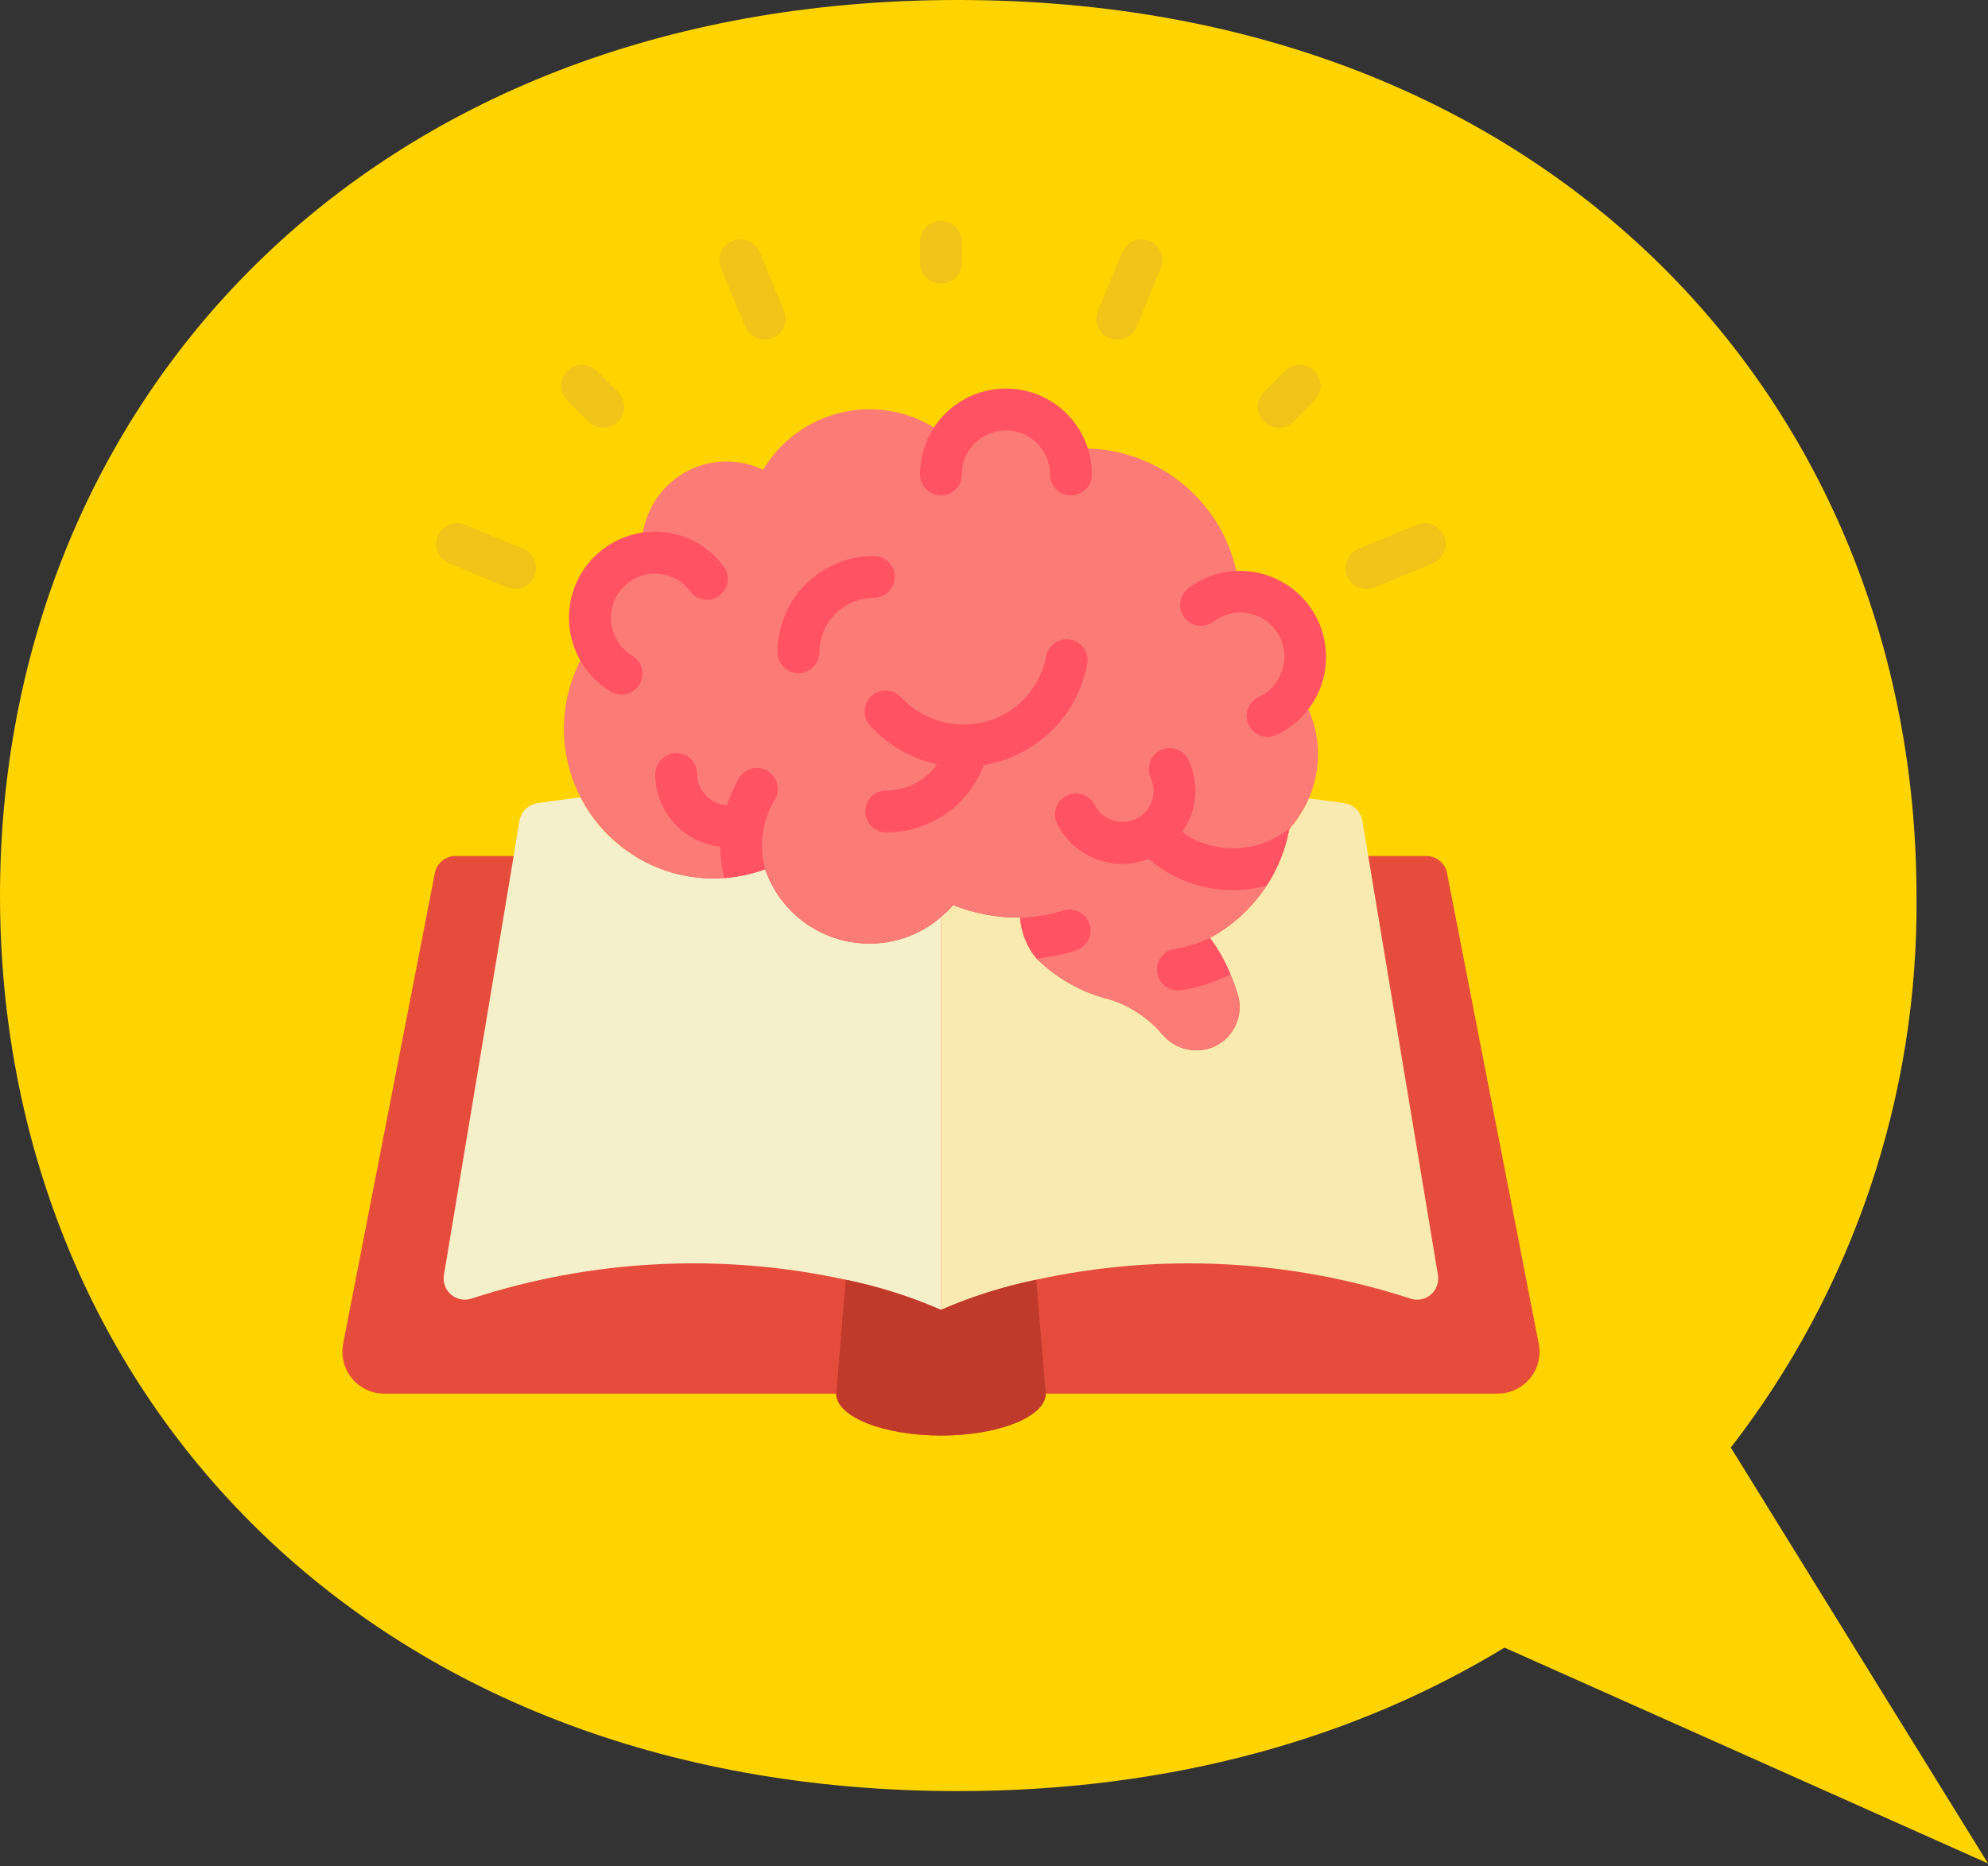 <?xml version="1.0" encoding="UTF-8"?> <svg xmlns="http://www.w3.org/2000/svg" width="180" height="169" viewBox="0 0 180 169" fill="none"><rect x="0" y="0" width="180" height="169" fill="#333333" stroke="none"/> <g clip-path="url(#clip0)"> <path d="M156.714 131.091C167.79 116.79 173.713 99.178 173.527 81.101C173.476 36.672 140.447 0 86.721 0C32.995 0 0 36.672 0 81.101C0 125.529 32.825 162.201 86.721 162.201C106.123 162.201 122.782 157.388 136.222 149.206L180 168.75L156.714 131.091Z" fill="#FED400"></path> <path d="M94.863 54.396L95.034 53.903L94.863 54.396Z" fill="#93A2BA"></path> <path d="M83.469 84.758L83.588 84.418L83.469 84.758Z" fill="#93A2BA"></path> <path d="M83.332 85.081H83.349L83.468 84.758L83.332 85.081Z" fill="#A1A4A4"></path> <path d="M46.507 77.522H41.235C40.327 77.524 39.548 78.168 39.376 79.059L31.069 121.693C30.854 122.807 31.148 123.959 31.871 124.832C32.594 125.706 33.671 126.211 34.805 126.207H75.714C75.714 128.293 79.962 130 85.197 130C90.431 130 94.68 128.293 94.68 126.207H135.588C136.722 126.211 137.799 125.706 138.522 124.832C139.246 123.959 139.54 122.807 139.324 121.693L131.017 79.059C130.845 78.168 130.066 77.524 129.159 77.522H46.507Z" fill="#E64C3C"></path> <path d="M85.196 83.041V118.621C82.421 117.415 79.53 116.5 76.567 115.89C65.305 113.441 53.593 114.037 42.638 117.615C42.008 117.808 41.324 117.662 40.826 117.231C40.329 116.799 40.089 116.142 40.191 115.491L46.507 77.522L47.038 74.317C47.173 73.504 47.816 72.869 48.631 72.743C49.92 72.553 51.248 72.364 52.575 72.212C54.893 76.717 59.533 79.55 64.6 79.552C64.941 79.552 65.263 79.533 65.586 79.514C66.849 79.415 68.093 79.147 69.284 78.717C69.288 78.757 69.301 78.796 69.322 78.831C70.741 82.806 74.509 85.457 78.729 85.45C81.105 85.458 83.404 84.602 85.196 83.041V83.041Z" fill="#F5EFCA"></path> <path d="M127.754 117.616C116.798 114.037 105.087 113.441 93.825 115.89C90.862 116.5 87.97 117.415 85.195 118.621V83.041C85.594 82.715 85.962 82.353 86.295 81.96C88.19 82.714 90.211 83.1 92.251 83.098H92.364C92.463 84.454 92.98 85.747 93.844 86.796C95.684 88.616 97.986 89.901 100.5 90.514C102.325 91.096 103.953 92.173 105.204 93.624C106.319 95.005 108.208 95.491 109.85 94.819C111.297 94.194 112.235 92.772 112.24 91.197C112.242 90.784 112.178 90.375 112.05 89.983C111.861 89.395 111.652 88.807 111.406 88.238C110.93 87.063 110.305 85.954 109.547 84.938C113.308 82.904 115.95 79.279 116.735 75.076C116.792 75 116.868 74.924 116.925 74.848C117.574 74.085 118.104 73.228 118.499 72.307C119.599 72.44 120.68 72.572 121.761 72.743C122.576 72.869 123.218 73.504 123.354 74.317L123.885 77.522L130.2 115.491C130.302 116.142 130.062 116.799 129.565 117.231C129.068 117.662 128.384 117.808 127.754 117.616V117.616Z" fill="#F9EAB0"></path> <path d="M94.68 126.207C94.68 128.293 90.432 130 85.198 130C79.963 130 75.715 128.293 75.715 126.207L76.568 115.89C79.531 116.5 82.423 117.415 85.198 118.621C87.972 117.415 90.864 116.5 93.827 115.89L94.68 126.207Z" fill="#C03A2B"></path> <path d="M119.335 68.343C119.333 69.708 119.049 71.057 118.5 72.307C118.106 73.228 117.575 74.085 116.926 74.848C116.869 74.924 116.793 75 116.736 75.076C115.951 79.279 113.31 82.904 109.548 84.938C110.307 85.954 110.931 87.063 111.407 88.238C111.654 88.807 111.862 89.395 112.052 89.983C112.179 90.375 112.243 90.784 112.241 91.197C112.236 92.772 111.298 94.194 109.852 94.819C108.209 95.491 106.32 95.005 105.205 93.624C103.955 92.173 102.327 91.096 100.502 90.514C97.987 89.901 95.686 88.616 93.845 86.797C92.981 85.747 92.464 84.454 92.366 83.098H92.252C90.213 83.1 88.192 82.714 86.297 81.96C85.964 82.353 85.596 82.715 85.197 83.041C83.404 84.602 81.106 85.458 78.729 85.45C74.509 85.457 70.742 82.806 69.323 78.831C69.302 78.796 69.288 78.758 69.285 78.717C68.093 79.147 66.849 79.415 65.586 79.514C65.264 79.533 64.942 79.552 64.6 79.552C59.474 79.548 54.789 76.653 52.493 72.07C50.198 67.486 50.685 62 53.752 57.893C53.524 57.274 53.408 56.619 53.41 55.959C53.399 53.156 55.368 50.735 58.114 50.174C58.124 50.164 58.137 50.157 58.152 50.155C58.133 49.928 58.114 49.7 58.114 49.453C58.111 48.402 58.331 47.361 58.759 46.4C59.969 43.601 62.727 41.79 65.776 41.791C66.926 41.786 68.062 42.045 69.095 42.55C71.114 39.151 74.776 37.068 78.729 37.069C81.442 37.059 84.063 38.052 86.088 39.857C87.251 37.982 89.365 36.915 91.564 37.095C93.763 37.275 95.677 38.671 96.519 40.71C97.061 40.65 97.605 40.618 98.15 40.615C105.498 40.628 111.614 46.265 112.223 53.588H112.279C113.842 53.588 115.34 54.21 116.443 55.317C117.547 56.423 118.164 57.924 118.159 59.486C118.155 60.508 117.894 61.513 117.4 62.407C118.659 64.13 119.336 66.209 119.335 68.343V68.343Z" fill="#FB7B76"></path> <path d="M85.197 25.69C84.15 25.69 83.301 24.84 83.301 23.793V21.897C83.301 20.849 84.15 20 85.197 20C86.245 20 87.094 20.849 87.094 21.897V23.793C87.094 24.84 86.245 25.69 85.197 25.69Z" fill="#F0C419"></path> <path d="M115.763 38.744C114.996 38.743 114.305 38.281 114.012 37.573C113.718 36.864 113.88 36.049 114.423 35.506L116.319 33.61C116.795 33.117 117.5 32.919 118.163 33.093C118.827 33.266 119.344 33.784 119.518 34.447C119.692 35.11 119.494 35.815 119.001 36.291L117.104 38.188C116.749 38.544 116.266 38.743 115.763 38.744V38.744Z" fill="#F0C419"></path> <path d="M54.629 38.744C54.126 38.743 53.644 38.544 53.288 38.188L51.392 36.291C50.898 35.815 50.701 35.11 50.874 34.447C51.048 33.784 51.566 33.266 52.229 33.093C52.892 32.919 53.597 33.117 54.073 33.61L55.97 35.506C56.512 36.049 56.674 36.864 56.381 37.573C56.087 38.281 55.396 38.743 54.629 38.744Z" fill="#F0C419"></path> <path d="M69.231 30.763C68.464 30.763 67.772 30.301 67.478 29.593L65.301 24.335C65.025 23.706 65.11 22.977 65.524 22.428C65.938 21.88 66.617 21.599 67.297 21.693C67.978 21.787 68.555 22.242 68.804 22.883L70.983 28.14C71.177 28.605 71.177 29.128 70.985 29.593C70.792 30.058 70.423 30.428 69.957 30.621C69.727 30.715 69.48 30.763 69.231 30.763V30.763Z" fill="#F0C419"></path> <path d="M101.163 30.763C100.914 30.762 100.667 30.713 100.436 30.619C99.972 30.426 99.602 30.057 99.41 29.592C99.217 29.127 99.218 28.605 99.41 28.14L101.589 22.883C101.839 22.242 102.416 21.787 103.096 21.693C103.777 21.599 104.456 21.88 104.87 22.428C105.284 22.977 105.369 23.706 105.092 24.335L102.915 29.593C102.621 30.301 101.93 30.763 101.163 30.763V30.763Z" fill="#F0C419"></path> <path d="M123.742 53.345C122.835 53.348 122.053 52.708 121.876 51.819C121.7 50.929 122.177 50.039 123.016 49.694L128.273 47.517C128.899 47.258 129.616 47.352 130.154 47.765C130.691 48.178 130.968 48.846 130.879 49.517C130.79 50.189 130.35 50.763 129.724 51.022L124.469 53.199C124.239 53.295 123.992 53.345 123.742 53.345Z" fill="#F0C419"></path> <path d="M46.649 53.345C46.4 53.345 46.153 53.295 45.923 53.199L40.667 51.022C40.041 50.763 39.601 50.189 39.512 49.517C39.424 48.846 39.7 48.178 40.238 47.765C40.775 47.352 41.492 47.258 42.118 47.517L47.375 49.694C48.214 50.039 48.692 50.929 48.515 51.819C48.338 52.708 47.556 53.348 46.649 53.345V53.345Z" fill="#F0C419"></path> <path d="M116.925 74.848C116.869 74.924 116.793 75 116.736 75.076C116.402 76.902 115.705 78.644 114.688 80.197C113.694 80.478 112.666 80.619 111.634 80.614C109.755 80.609 107.903 80.16 106.229 79.305C105.437 78.881 104.693 78.373 104.01 77.788C103.253 78.081 102.45 78.235 101.639 78.243C99.134 78.256 96.839 76.844 95.722 74.602C95.417 73.995 95.459 73.272 95.832 72.705C96.204 72.138 96.851 71.812 97.529 71.852C98.207 71.891 98.812 72.288 99.117 72.895C99.491 73.614 100.155 74.139 100.941 74.338C101.727 74.537 102.56 74.392 103.232 73.938C103.991 73.42 104.445 72.561 104.446 71.643C104.449 71.204 104.352 70.769 104.162 70.372C103.78 69.455 104.17 68.399 105.057 67.951C105.943 67.503 107.025 67.814 107.538 68.665C107.999 69.59 108.239 70.61 108.239 71.643C108.224 72.968 107.807 74.258 107.044 75.341C107.348 75.55 107.651 75.759 107.955 75.929C109.093 76.515 110.354 76.821 111.634 76.821C113.58 76.832 115.462 76.13 116.925 74.848V74.848Z" fill="#FF5364"></path> <path d="M93.731 67.402C96.188 65.71 97.877 63.116 98.433 60.184C98.574 59.513 98.342 58.818 97.826 58.366C97.309 57.915 96.59 57.777 95.943 58.006C95.297 58.235 94.825 58.795 94.708 59.471C94.336 61.427 93.207 63.157 91.567 64.286C88.412 66.412 84.18 65.929 81.584 63.148C80.877 62.373 79.676 62.318 78.901 63.024C78.126 63.731 78.07 64.932 78.777 65.707C80.386 67.483 82.512 68.709 84.855 69.212C83.793 70.705 82.072 71.59 80.239 71.586C79.192 71.586 78.343 72.435 78.343 73.483C78.343 74.53 79.192 75.379 80.239 75.379C84.165 75.395 87.688 72.97 89.075 69.297C90.749 69.019 92.339 68.372 93.731 67.402V67.402Z" fill="#FF5364"></path> <path d="M111.406 88.238C110.011 88.949 108.514 89.436 106.968 89.679C106.867 89.695 106.766 89.701 106.664 89.698C105.665 89.707 104.831 88.94 104.755 87.944C104.68 86.948 105.391 86.065 106.38 85.924C107.479 85.758 108.547 85.425 109.547 84.938C110.305 85.954 110.93 87.063 111.406 88.238V88.238Z" fill="#FF5364"></path> <path d="M69.152 75C69.057 75.532 69.006 76.071 69.001 76.612C68.997 77.324 69.093 78.032 69.285 78.717C68.094 79.147 66.85 79.415 65.587 79.514C65.344 78.585 65.217 77.629 65.207 76.669C61.867 76.305 59.334 73.486 59.328 70.126C59.322 69.07 60.169 68.206 61.225 68.191C61.725 68.188 62.207 68.385 62.562 68.737C62.918 69.089 63.119 69.568 63.121 70.069V70.126C63.15 71.624 64.336 72.844 65.833 72.914C66.096 72.058 66.458 71.237 66.914 70.467C67.169 70.032 67.588 69.719 68.078 69.597C68.567 69.476 69.084 69.557 69.513 69.822C70.404 70.374 70.691 71.537 70.157 72.44C69.676 73.228 69.336 74.094 69.152 75V75Z" fill="#FF5364"></path> <path d="M97.355 86.095C96.216 86.459 95.039 86.695 93.847 86.797C92.983 85.747 92.466 84.454 92.367 83.098C92.551 83.102 92.734 83.096 92.917 83.079C94.043 83.008 95.157 82.804 96.236 82.472C96.89 82.248 97.615 82.397 98.126 82.862C98.638 83.327 98.857 84.034 98.696 84.707C98.536 85.379 98.022 85.911 97.355 86.095V86.095Z" fill="#FF5364"></path> <path d="M81.023 52.241C81.023 51.194 80.174 50.345 79.126 50.345C74.31 50.35 70.408 54.253 70.402 59.069C70.402 60.116 71.251 60.965 72.299 60.965C73.346 60.965 74.195 60.116 74.195 59.069C74.195 57.761 74.715 56.507 75.64 55.582C76.564 54.657 77.819 54.138 79.126 54.138C80.174 54.138 81.023 53.289 81.023 52.241V52.241Z" fill="#FF5364"></path> <path d="M56.27 62.906C55.926 62.906 55.588 62.812 55.294 62.633C53.73 61.689 52.546 60.226 51.95 58.5C51.661 57.679 51.515 56.815 51.516 55.945C51.516 51.647 54.993 48.159 59.291 48.147C61.754 48.137 64.073 49.307 65.529 51.293C65.933 51.837 66.017 52.556 65.748 53.178C65.478 53.8 64.898 54.231 64.225 54.309C63.551 54.387 62.888 54.1 62.483 53.556C61.74 52.541 60.557 51.944 59.299 51.947C57.504 51.958 55.935 53.16 55.458 54.891C54.981 56.622 55.714 58.458 57.251 59.386C57.982 59.825 58.329 60.698 58.1 61.52C57.872 62.341 57.123 62.909 56.27 62.908V62.906Z" fill="#FF5364"></path> <path d="M96.969 44.866C95.922 44.866 95.073 44.017 95.073 42.969C95.073 40.766 93.287 38.98 91.083 38.98C88.88 38.98 87.094 40.766 87.094 42.969C87.094 44.017 86.245 44.866 85.197 44.866C84.15 44.866 83.301 44.017 83.301 42.969C83.301 38.671 86.785 35.187 91.083 35.187C95.381 35.187 98.866 38.671 98.866 42.969C98.866 43.472 98.666 43.955 98.31 44.31C97.955 44.666 97.472 44.866 96.969 44.866V44.866Z" fill="#FF5364"></path> <path d="M114.758 66.733C113.878 66.724 113.119 66.111 112.926 65.251C112.734 64.392 113.158 63.513 113.95 63.13C114.706 62.774 115.334 62.194 115.746 61.468C116.711 59.824 116.376 57.727 114.946 56.465C113.516 55.204 111.393 55.133 109.882 56.296C109.044 56.925 107.856 56.755 107.227 55.917C106.599 55.079 106.768 53.89 107.606 53.262C108.934 52.257 110.55 51.709 112.215 51.699C115.879 51.674 119.066 54.204 119.873 57.778C120.68 61.353 118.889 65.007 115.57 66.558C115.316 66.677 115.039 66.736 114.758 66.733V66.733Z" fill="#FF5364"></path> </g> <defs> <clipPath id="clip0"> <rect width="180" height="168.75" fill="white"></rect> </clipPath> </defs> </svg> 